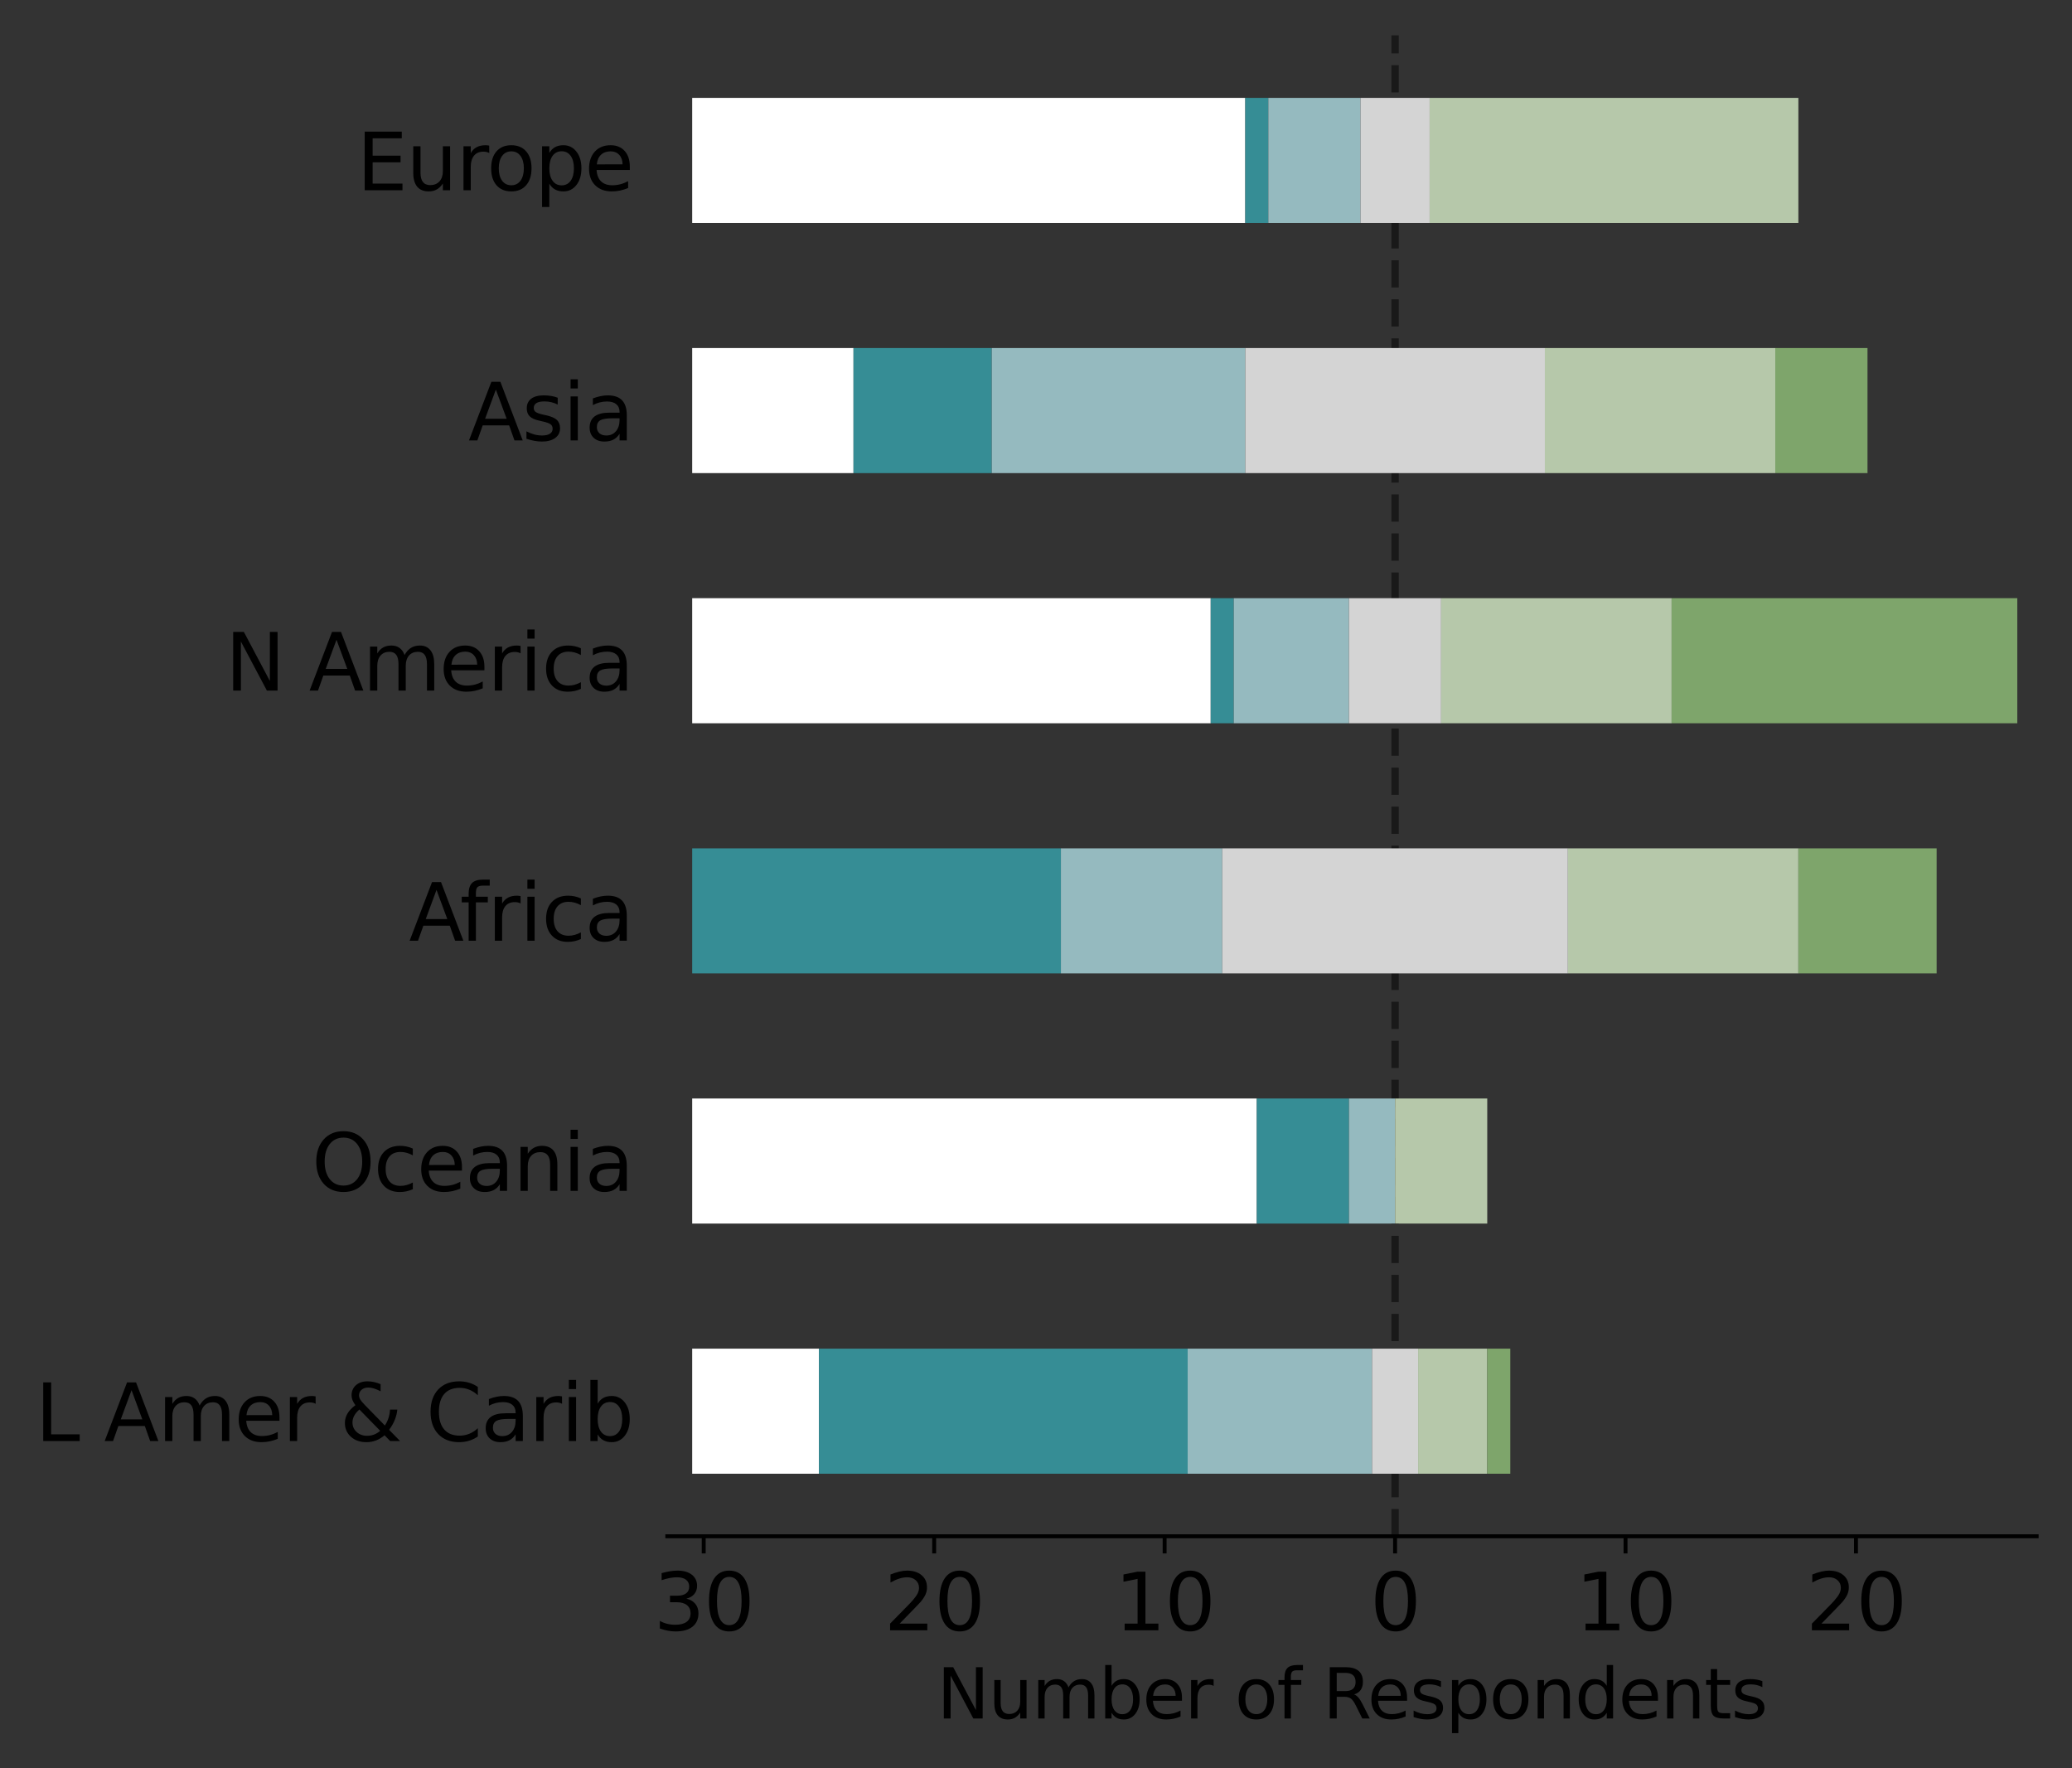 <?xml version="1.0" encoding="utf-8" standalone="no"?>
<!DOCTYPE svg PUBLIC "-//W3C//DTD SVG 1.1//EN"
  "http://www.w3.org/Graphics/SVG/1.1/DTD/svg11.dtd">
<svg xmlns:xlink="http://www.w3.org/1999/xlink" width="422.158pt" height="360.209pt" viewBox="0 0 422.158 360.209" xmlns="http://www.w3.org/2000/svg" version="1.1">
 <rect x="0" y="0" width="422.158" height="360.209" fill="#333333" stroke="none"/>
 <defs>
  <style type="text/css">*{stroke-linejoin: round; stroke-linecap: butt}</style>
 </defs>
 <g id="figure_1">
  <g id="patch_1">
   <path d="M -0 360.209 
L 422.158 360.209 
L 422.158 0 
L -0 0 
L -0 360.209 
z
" style="fill: none"/>
  </g>
  <g id="axes_1">
   <g id="patch_2">
    <path d="M 135.958 312.975 
L 414.957 312.975 
L 414.957 7.2 
L 135.958 7.2 
L 135.958 312.975 
z
" style="fill: none"/>
   </g>
   <g id="line2d_1">
    <path d="M 284.238 312.975 
L 284.238 7.2 
" clip-path="url(#p0b3c2ed98f)" style="fill: none; stroke-dasharray: 5.55,2.4; stroke-dashoffset: 0; stroke: #000000; stroke-opacity: 0.5; stroke-width: 1.5"/>
   </g>
   <g id="patch_3">
    <path d="M 141.029 300.234 
L 166.853 300.234 
L 166.853 274.753 
L 141.029 274.753 
z
" clip-path="url(#p0b3c2ed98f)" style="fill: #ffffff"/>
   </g>
   <g id="patch_4">
    <path d="M 141.029 249.272 
L 256.066 249.272 
L 256.066 223.791 
L 141.029 223.791 
z
" clip-path="url(#p0b3c2ed98f)" style="fill: #ffffff"/>
   </g>
   <g id="patch_5">
    <path d="M 141.029 198.309 
L 141.029 198.309 
L 141.029 172.828 
L 141.029 172.828 
z
" clip-path="url(#p0b3c2ed98f)" style="fill: #ffffff"/>
   </g>
   <g id="patch_6">
    <path d="M 141.029 147.347 
L 246.675 147.347 
L 246.675 121.866 
L 141.029 121.866 
z
" clip-path="url(#p0b3c2ed98f)" style="fill: #ffffff"/>
   </g>
   <g id="patch_7">
    <path d="M 141.029 96.384 
L 173.896 96.384 
L 173.896 70.903 
L 141.029 70.903 
z
" clip-path="url(#p0b3c2ed98f)" style="fill: #ffffff"/>
   </g>
   <g id="patch_8">
    <path d="M 141.029 45.422 
L 253.718 45.422 
L 253.718 19.941 
L 141.029 19.941 
z
" clip-path="url(#p0b3c2ed98f)" style="fill: #ffffff"/>
   </g>
   <g id="patch_9">
    <path d="M 166.853 300.234 
L 241.979 300.234 
L 241.979 274.753 
L 166.853 274.753 
z
" clip-path="url(#p0b3c2ed98f)" style="fill: #368d95"/>
   </g>
   <g id="patch_10">
    <path d="M 256.066 249.272 
L 274.847 249.272 
L 274.847 223.791 
L 256.066 223.791 
z
" clip-path="url(#p0b3c2ed98f)" style="fill: #368d95"/>
   </g>
   <g id="patch_11">
    <path d="M 141.029 198.309 
L 216.155 198.309 
L 216.155 172.828 
L 141.029 172.828 
z
" clip-path="url(#p0b3c2ed98f)" style="fill: #368d95"/>
   </g>
   <g id="patch_12">
    <path d="M 246.675 147.347 
L 251.37 147.347 
L 251.37 121.866 
L 246.675 121.866 
z
" clip-path="url(#p0b3c2ed98f)" style="fill: #368d95"/>
   </g>
   <g id="patch_13">
    <path d="M 173.896 96.384 
L 202.069 96.384 
L 202.069 70.903 
L 173.896 70.903 
z
" clip-path="url(#p0b3c2ed98f)" style="fill: #368d95"/>
   </g>
   <g id="patch_14">
    <path d="M 253.718 45.422 
L 258.413 45.422 
L 258.413 19.941 
L 253.718 19.941 
z
" clip-path="url(#p0b3c2ed98f)" style="fill: #368d95"/>
   </g>
   <g id="patch_15">
    <path d="M 241.979 300.234 
L 279.542 300.234 
L 279.542 274.753 
L 241.979 274.753 
z
" clip-path="url(#p0b3c2ed98f)" style="fill: #95babf"/>
   </g>
   <g id="patch_16">
    <path d="M 274.847 249.272 
L 284.238 249.272 
L 284.238 223.791 
L 274.847 223.791 
z
" clip-path="url(#p0b3c2ed98f)" style="fill: #95babf"/>
   </g>
   <g id="patch_17">
    <path d="M 216.155 198.309 
L 249.022 198.309 
L 249.022 172.828 
L 216.155 172.828 
z
" clip-path="url(#p0b3c2ed98f)" style="fill: #95babf"/>
   </g>
   <g id="patch_18">
    <path d="M 251.37 147.347 
L 274.847 147.347 
L 274.847 121.866 
L 251.37 121.866 
z
" clip-path="url(#p0b3c2ed98f)" style="fill: #95babf"/>
   </g>
   <g id="patch_19">
    <path d="M 202.069 96.384 
L 253.718 96.384 
L 253.718 70.903 
L 202.069 70.903 
z
" clip-path="url(#p0b3c2ed98f)" style="fill: #95babf"/>
   </g>
   <g id="patch_20">
    <path d="M 258.413 45.422 
L 277.195 45.422 
L 277.195 19.941 
L 258.413 19.941 
z
" clip-path="url(#p0b3c2ed98f)" style="fill: #95babf"/>
   </g>
   <g id="patch_21">
    <path d="M 279.542 300.234 
L 288.933 300.234 
L 288.933 274.753 
L 279.542 274.753 
z
" clip-path="url(#p0b3c2ed98f)" style="fill: #d4d4d4"/>
   </g>
   <g id="patch_22">
    <path d="M 141.029 249.272 
L 141.029 249.272 
L 141.029 223.791 
L 141.029 223.791 
z
" clip-path="url(#p0b3c2ed98f)" style="fill: #d4d4d4"/>
   </g>
   <g id="patch_23">
    <path d="M 249.022 198.309 
L 319.453 198.309 
L 319.453 172.828 
L 249.022 172.828 
z
" clip-path="url(#p0b3c2ed98f)" style="fill: #d4d4d4"/>
   </g>
   <g id="patch_24">
    <path d="M 274.847 147.347 
L 293.629 147.347 
L 293.629 121.866 
L 274.847 121.866 
z
" clip-path="url(#p0b3c2ed98f)" style="fill: #d4d4d4"/>
   </g>
   <g id="patch_25">
    <path d="M 253.718 96.384 
L 314.758 96.384 
L 314.758 70.903 
L 253.718 70.903 
z
" clip-path="url(#p0b3c2ed98f)" style="fill: #d4d4d4"/>
   </g>
   <g id="patch_26">
    <path d="M 277.195 45.422 
L 291.281 45.422 
L 291.281 19.941 
L 277.195 19.941 
z
" clip-path="url(#p0b3c2ed98f)" style="fill: #d4d4d4"/>
   </g>
   <g id="patch_27">
    <path d="M 288.933 300.234 
L 303.019 300.234 
L 303.019 274.753 
L 288.933 274.753 
z
" clip-path="url(#p0b3c2ed98f)" style="fill: #b6c8aa"/>
   </g>
   <g id="patch_28">
    <path d="M 284.238 249.272 
L 303.019 249.272 
L 303.019 223.791 
L 284.238 223.791 
z
" clip-path="url(#p0b3c2ed98f)" style="fill: #b6c8aa"/>
   </g>
   <g id="patch_29">
    <path d="M 319.453 198.309 
L 366.407 198.309 
L 366.407 172.828 
L 319.453 172.828 
z
" clip-path="url(#p0b3c2ed98f)" style="fill: #b6c8aa"/>
   </g>
   <g id="patch_30">
    <path d="M 293.629 147.347 
L 340.583 147.347 
L 340.583 121.866 
L 293.629 121.866 
z
" clip-path="url(#p0b3c2ed98f)" style="fill: #b6c8aa"/>
   </g>
   <g id="patch_31">
    <path d="M 314.758 96.384 
L 361.712 96.384 
L 361.712 70.903 
L 314.758 70.903 
z
" clip-path="url(#p0b3c2ed98f)" style="fill: #b6c8aa"/>
   </g>
   <g id="patch_32">
    <path d="M 291.281 45.422 
L 366.407 45.422 
L 366.407 19.941 
L 291.281 19.941 
z
" clip-path="url(#p0b3c2ed98f)" style="fill: #b6c8aa"/>
   </g>
   <g id="patch_33">
    <path d="M 303.019 300.234 
L 307.715 300.234 
L 307.715 274.753 
L 303.019 274.753 
z
" clip-path="url(#p0b3c2ed98f)" style="fill: #7ea56b"/>
   </g>
   <g id="patch_34">
    <path d="M 141.029 249.272 
L 141.029 249.272 
L 141.029 223.791 
L 141.029 223.791 
z
" clip-path="url(#p0b3c2ed98f)" style="fill: #7ea56b"/>
   </g>
   <g id="patch_35">
    <path d="M 366.407 198.309 
L 394.58 198.309 
L 394.58 172.828 
L 366.407 172.828 
z
" clip-path="url(#p0b3c2ed98f)" style="fill: #7ea56b"/>
   </g>
   <g id="patch_36">
    <path d="M 340.583 147.347 
L 411.013 147.347 
L 411.013 121.866 
L 340.583 121.866 
z
" clip-path="url(#p0b3c2ed98f)" style="fill: #7ea56b"/>
   </g>
   <g id="patch_37">
    <path d="M 361.712 96.384 
L 380.493 96.384 
L 380.493 70.903 
L 361.712 70.903 
z
" clip-path="url(#p0b3c2ed98f)" style="fill: #7ea56b"/>
   </g>
   <g id="patch_38">
    <path d="M 141.029 45.422 
L 141.029 45.422 
L 141.029 19.941 
L 141.029 19.941 
z
" clip-path="url(#p0b3c2ed98f)" style="fill: #7ea56b"/>
   </g>
   <g id="matplotlib.axis_1">
    <g id="xtick_1">
     <g id="line2d_2">
      <defs>
       <path id="m616296eb1b" d="M 0 0 
L 0 3.5 
" style="stroke: #000000; stroke-width: 0.8"/>
      </defs>
      <g>
       <use xlink:href="#m616296eb1b" x="284.238" y="312.975" style="stroke: #000000; stroke-width: 0.8"/>
      </g>
     </g>
     <g id="text_1">
      <!-- 0 -->
      <g transform="translate(279.148 332.132)scale(0.16 -0.16)">
       <defs>
        <path id="DejaVuSans-30" d="M 2034 4250 
Q 1547 4250 1301 3770 
Q 1056 3291 1056 2328 
Q 1056 1369 1301 889 
Q 1547 409 2034 409 
Q 2525 409 2770 889 
Q 3016 1369 3016 2328 
Q 3016 3291 2770 3770 
Q 2525 4250 2034 4250 
z
M 2034 4750 
Q 2819 4750 3233 4129 
Q 3647 3509 3647 2328 
Q 3647 1150 3233 529 
Q 2819 -91 2034 -91 
Q 1250 -91 836 529 
Q 422 1150 422 2328 
Q 422 3509 836 4129 
Q 1250 4750 2034 4750 
z
" transform="scale(0.016)"/>
       </defs>
       <use xlink:href="#DejaVuSans-30"/>
      </g>
     </g>
    </g>
    <g id="xtick_2">
     <g id="line2d_3">
      <g>
       <use xlink:href="#m616296eb1b" x="237.284" y="312.975" style="stroke: #000000; stroke-width: 0.8"/>
      </g>
     </g>
     <g id="text_2">
      <!-- 10 -->
      <g transform="translate(227.104 332.132)scale(0.16 -0.16)">
       <defs>
        <path id="DejaVuSans-31" d="M 794 531 
L 1825 531 
L 1825 4091 
L 703 3866 
L 703 4441 
L 1819 4666 
L 2450 4666 
L 2450 531 
L 3481 531 
L 3481 0 
L 794 0 
L 794 531 
z
" transform="scale(0.016)"/>
       </defs>
       <use xlink:href="#DejaVuSans-31"/>
       <use xlink:href="#DejaVuSans-30" x="63.623"/>
      </g>
     </g>
    </g>
    <g id="xtick_3">
     <g id="line2d_4">
      <g>
       <use xlink:href="#m616296eb1b" x="190.33" y="312.975" style="stroke: #000000; stroke-width: 0.8"/>
      </g>
     </g>
     <g id="text_3">
      <!-- 20 -->
      <g transform="translate(180.15 332.132)scale(0.16 -0.16)">
       <defs>
        <path id="DejaVuSans-32" d="M 1228 531 
L 3431 531 
L 3431 0 
L 469 0 
L 469 531 
Q 828 903 1448 1529 
Q 2069 2156 2228 2338 
Q 2531 2678 2651 2914 
Q 2772 3150 2772 3378 
Q 2772 3750 2511 3984 
Q 2250 4219 1831 4219 
Q 1534 4219 1204 4116 
Q 875 4013 500 3803 
L 500 4441 
Q 881 4594 1212 4672 
Q 1544 4750 1819 4750 
Q 2544 4750 2975 4387 
Q 3406 4025 3406 3419 
Q 3406 3131 3298 2873 
Q 3191 2616 2906 2266 
Q 2828 2175 2409 1742 
Q 1991 1309 1228 531 
z
" transform="scale(0.016)"/>
       </defs>
       <use xlink:href="#DejaVuSans-32"/>
       <use xlink:href="#DejaVuSans-30" x="63.623"/>
      </g>
     </g>
    </g>
    <g id="xtick_4">
     <g id="line2d_5">
      <g>
       <use xlink:href="#m616296eb1b" x="143.376" y="312.975" style="stroke: #000000; stroke-width: 0.8"/>
      </g>
     </g>
     <g id="text_4">
      <!-- 30 -->
      <g transform="translate(133.196 332.132)scale(0.16 -0.16)">
       <defs>
        <path id="DejaVuSans-33" d="M 2597 2516 
Q 3050 2419 3304 2112 
Q 3559 1806 3559 1356 
Q 3559 666 3084 287 
Q 2609 -91 1734 -91 
Q 1441 -91 1130 -33 
Q 819 25 488 141 
L 488 750 
Q 750 597 1062 519 
Q 1375 441 1716 441 
Q 2309 441 2620 675 
Q 2931 909 2931 1356 
Q 2931 1769 2642 2001 
Q 2353 2234 1838 2234 
L 1294 2234 
L 1294 2753 
L 1863 2753 
Q 2328 2753 2575 2939 
Q 2822 3125 2822 3475 
Q 2822 3834 2567 4026 
Q 2313 4219 1838 4219 
Q 1578 4219 1281 4162 
Q 984 4106 628 3988 
L 628 4550 
Q 988 4650 1302 4700 
Q 1616 4750 1894 4750 
Q 2613 4750 3031 4423 
Q 3450 4097 3450 3541 
Q 3450 3153 3228 2886 
Q 3006 2619 2597 2516 
z
" transform="scale(0.016)"/>
       </defs>
       <use xlink:href="#DejaVuSans-33"/>
       <use xlink:href="#DejaVuSans-30" x="63.623"/>
      </g>
     </g>
    </g>
    <g id="xtick_5">
     <g id="line2d_6">
      <g>
       <use xlink:href="#m616296eb1b" x="331.192" y="312.975" style="stroke: #000000; stroke-width: 0.8"/>
      </g>
     </g>
     <g id="text_5">
      <!-- 10 -->
      <g transform="translate(321.012 332.132)scale(0.16 -0.16)">
       <use xlink:href="#DejaVuSans-31"/>
       <use xlink:href="#DejaVuSans-30" x="63.623"/>
      </g>
     </g>
    </g>
    <g id="xtick_6">
     <g id="line2d_7">
      <g>
       <use xlink:href="#m616296eb1b" x="378.146" y="312.975" style="stroke: #000000; stroke-width: 0.8"/>
      </g>
     </g>
     <g id="text_6">
      <!-- 20 -->
      <g transform="translate(367.966 332.132)scale(0.16 -0.16)">
       <use xlink:href="#DejaVuSans-32"/>
       <use xlink:href="#DejaVuSans-30" x="63.623"/>
      </g>
     </g>
    </g>
    <g id="text_7">
     <!-- Number of Respondents -->
     <g transform="translate(190.896 350.098)scale(0.14 -0.14)">
      <defs>
       <path id="DejaVuSans-4e" d="M 628 4666 
L 1478 4666 
L 3547 763 
L 3547 4666 
L 4159 4666 
L 4159 0 
L 3309 0 
L 1241 3903 
L 1241 0 
L 628 0 
L 628 4666 
z
" transform="scale(0.016)"/>
       <path id="DejaVuSans-75" d="M 544 1381 
L 544 3500 
L 1119 3500 
L 1119 1403 
Q 1119 906 1312 657 
Q 1506 409 1894 409 
Q 2359 409 2629 706 
Q 2900 1003 2900 1516 
L 2900 3500 
L 3475 3500 
L 3475 0 
L 2900 0 
L 2900 538 
Q 2691 219 2414 64 
Q 2138 -91 1772 -91 
Q 1169 -91 856 284 
Q 544 659 544 1381 
z
M 1991 3584 
L 1991 3584 
z
" transform="scale(0.016)"/>
       <path id="DejaVuSans-6d" d="M 3328 2828 
Q 3544 3216 3844 3400 
Q 4144 3584 4550 3584 
Q 5097 3584 5394 3201 
Q 5691 2819 5691 2113 
L 5691 0 
L 5113 0 
L 5113 2094 
Q 5113 2597 4934 2840 
Q 4756 3084 4391 3084 
Q 3944 3084 3684 2787 
Q 3425 2491 3425 1978 
L 3425 0 
L 2847 0 
L 2847 2094 
Q 2847 2600 2669 2842 
Q 2491 3084 2119 3084 
Q 1678 3084 1418 2786 
Q 1159 2488 1159 1978 
L 1159 0 
L 581 0 
L 581 3500 
L 1159 3500 
L 1159 2956 
Q 1356 3278 1631 3431 
Q 1906 3584 2284 3584 
Q 2666 3584 2933 3390 
Q 3200 3197 3328 2828 
z
" transform="scale(0.016)"/>
       <path id="DejaVuSans-62" d="M 3116 1747 
Q 3116 2381 2855 2742 
Q 2594 3103 2138 3103 
Q 1681 3103 1420 2742 
Q 1159 2381 1159 1747 
Q 1159 1113 1420 752 
Q 1681 391 2138 391 
Q 2594 391 2855 752 
Q 3116 1113 3116 1747 
z
M 1159 2969 
Q 1341 3281 1617 3432 
Q 1894 3584 2278 3584 
Q 2916 3584 3314 3078 
Q 3713 2572 3713 1747 
Q 3713 922 3314 415 
Q 2916 -91 2278 -91 
Q 1894 -91 1617 61 
Q 1341 213 1159 525 
L 1159 0 
L 581 0 
L 581 4863 
L 1159 4863 
L 1159 2969 
z
" transform="scale(0.016)"/>
       <path id="DejaVuSans-65" d="M 3597 1894 
L 3597 1613 
L 953 1613 
Q 991 1019 1311 708 
Q 1631 397 2203 397 
Q 2534 397 2845 478 
Q 3156 559 3463 722 
L 3463 178 
Q 3153 47 2828 -22 
Q 2503 -91 2169 -91 
Q 1331 -91 842 396 
Q 353 884 353 1716 
Q 353 2575 817 3079 
Q 1281 3584 2069 3584 
Q 2775 3584 3186 3129 
Q 3597 2675 3597 1894 
z
M 3022 2063 
Q 3016 2534 2758 2815 
Q 2500 3097 2075 3097 
Q 1594 3097 1305 2825 
Q 1016 2553 972 2059 
L 3022 2063 
z
" transform="scale(0.016)"/>
       <path id="DejaVuSans-72" d="M 2631 2963 
Q 2534 3019 2420 3045 
Q 2306 3072 2169 3072 
Q 1681 3072 1420 2755 
Q 1159 2438 1159 1844 
L 1159 0 
L 581 0 
L 581 3500 
L 1159 3500 
L 1159 2956 
Q 1341 3275 1631 3429 
Q 1922 3584 2338 3584 
Q 2397 3584 2469 3576 
Q 2541 3569 2628 3553 
L 2631 2963 
z
" transform="scale(0.016)"/>
       <path id="DejaVuSans-20" transform="scale(0.016)"/>
       <path id="DejaVuSans-6f" d="M 1959 3097 
Q 1497 3097 1228 2736 
Q 959 2375 959 1747 
Q 959 1119 1226 758 
Q 1494 397 1959 397 
Q 2419 397 2687 759 
Q 2956 1122 2956 1747 
Q 2956 2369 2687 2733 
Q 2419 3097 1959 3097 
z
M 1959 3584 
Q 2709 3584 3137 3096 
Q 3566 2609 3566 1747 
Q 3566 888 3137 398 
Q 2709 -91 1959 -91 
Q 1206 -91 779 398 
Q 353 888 353 1747 
Q 353 2609 779 3096 
Q 1206 3584 1959 3584 
z
" transform="scale(0.016)"/>
       <path id="DejaVuSans-66" d="M 2375 4863 
L 2375 4384 
L 1825 4384 
Q 1516 4384 1395 4259 
Q 1275 4134 1275 3809 
L 1275 3500 
L 2222 3500 
L 2222 3053 
L 1275 3053 
L 1275 0 
L 697 0 
L 697 3053 
L 147 3053 
L 147 3500 
L 697 3500 
L 697 3744 
Q 697 4328 969 4595 
Q 1241 4863 1831 4863 
L 2375 4863 
z
" transform="scale(0.016)"/>
       <path id="DejaVuSans-52" d="M 2841 2188 
Q 3044 2119 3236 1894 
Q 3428 1669 3622 1275 
L 4263 0 
L 3584 0 
L 2988 1197 
Q 2756 1666 2539 1819 
Q 2322 1972 1947 1972 
L 1259 1972 
L 1259 0 
L 628 0 
L 628 4666 
L 2053 4666 
Q 2853 4666 3247 4331 
Q 3641 3997 3641 3322 
Q 3641 2881 3436 2590 
Q 3231 2300 2841 2188 
z
M 1259 4147 
L 1259 2491 
L 2053 2491 
Q 2509 2491 2742 2702 
Q 2975 2913 2975 3322 
Q 2975 3731 2742 3939 
Q 2509 4147 2053 4147 
L 1259 4147 
z
" transform="scale(0.016)"/>
       <path id="DejaVuSans-73" d="M 2834 3397 
L 2834 2853 
Q 2591 2978 2328 3040 
Q 2066 3103 1784 3103 
Q 1356 3103 1142 2972 
Q 928 2841 928 2578 
Q 928 2378 1081 2264 
Q 1234 2150 1697 2047 
L 1894 2003 
Q 2506 1872 2764 1633 
Q 3022 1394 3022 966 
Q 3022 478 2636 193 
Q 2250 -91 1575 -91 
Q 1294 -91 989 -36 
Q 684 19 347 128 
L 347 722 
Q 666 556 975 473 
Q 1284 391 1588 391 
Q 1994 391 2212 530 
Q 2431 669 2431 922 
Q 2431 1156 2273 1281 
Q 2116 1406 1581 1522 
L 1381 1569 
Q 847 1681 609 1914 
Q 372 2147 372 2553 
Q 372 3047 722 3315 
Q 1072 3584 1716 3584 
Q 2034 3584 2315 3537 
Q 2597 3491 2834 3397 
z
" transform="scale(0.016)"/>
       <path id="DejaVuSans-70" d="M 1159 525 
L 1159 -1331 
L 581 -1331 
L 581 3500 
L 1159 3500 
L 1159 2969 
Q 1341 3281 1617 3432 
Q 1894 3584 2278 3584 
Q 2916 3584 3314 3078 
Q 3713 2572 3713 1747 
Q 3713 922 3314 415 
Q 2916 -91 2278 -91 
Q 1894 -91 1617 61 
Q 1341 213 1159 525 
z
M 3116 1747 
Q 3116 2381 2855 2742 
Q 2594 3103 2138 3103 
Q 1681 3103 1420 2742 
Q 1159 2381 1159 1747 
Q 1159 1113 1420 752 
Q 1681 391 2138 391 
Q 2594 391 2855 752 
Q 3116 1113 3116 1747 
z
" transform="scale(0.016)"/>
       <path id="DejaVuSans-6e" d="M 3513 2113 
L 3513 0 
L 2938 0 
L 2938 2094 
Q 2938 2591 2744 2837 
Q 2550 3084 2163 3084 
Q 1697 3084 1428 2787 
Q 1159 2491 1159 1978 
L 1159 0 
L 581 0 
L 581 3500 
L 1159 3500 
L 1159 2956 
Q 1366 3272 1645 3428 
Q 1925 3584 2291 3584 
Q 2894 3584 3203 3211 
Q 3513 2838 3513 2113 
z
" transform="scale(0.016)"/>
       <path id="DejaVuSans-64" d="M 2906 2969 
L 2906 4863 
L 3481 4863 
L 3481 0 
L 2906 0 
L 2906 525 
Q 2725 213 2448 61 
Q 2172 -91 1784 -91 
Q 1150 -91 751 415 
Q 353 922 353 1747 
Q 353 2572 751 3078 
Q 1150 3584 1784 3584 
Q 2172 3584 2448 3432 
Q 2725 3281 2906 2969 
z
M 947 1747 
Q 947 1113 1208 752 
Q 1469 391 1925 391 
Q 2381 391 2643 752 
Q 2906 1113 2906 1747 
Q 2906 2381 2643 2742 
Q 2381 3103 1925 3103 
Q 1469 3103 1208 2742 
Q 947 2381 947 1747 
z
" transform="scale(0.016)"/>
       <path id="DejaVuSans-74" d="M 1172 4494 
L 1172 3500 
L 2356 3500 
L 2356 3053 
L 1172 3053 
L 1172 1153 
Q 1172 725 1289 603 
Q 1406 481 1766 481 
L 2356 481 
L 2356 0 
L 1766 0 
Q 1100 0 847 248 
Q 594 497 594 1153 
L 594 3053 
L 172 3053 
L 172 3500 
L 594 3500 
L 594 4494 
L 1172 4494 
z
" transform="scale(0.016)"/>
      </defs>
      <use xlink:href="#DejaVuSans-4e"/>
      <use xlink:href="#DejaVuSans-75" x="74.805"/>
      <use xlink:href="#DejaVuSans-6d" x="138.184"/>
      <use xlink:href="#DejaVuSans-62" x="235.596"/>
      <use xlink:href="#DejaVuSans-65" x="299.072"/>
      <use xlink:href="#DejaVuSans-72" x="360.596"/>
      <use xlink:href="#DejaVuSans-20" x="401.709"/>
      <use xlink:href="#DejaVuSans-6f" x="433.496"/>
      <use xlink:href="#DejaVuSans-66" x="494.678"/>
      <use xlink:href="#DejaVuSans-20" x="529.883"/>
      <use xlink:href="#DejaVuSans-52" x="561.67"/>
      <use xlink:href="#DejaVuSans-65" x="626.652"/>
      <use xlink:href="#DejaVuSans-73" x="688.176"/>
      <use xlink:href="#DejaVuSans-70" x="740.275"/>
      <use xlink:href="#DejaVuSans-6f" x="803.752"/>
      <use xlink:href="#DejaVuSans-6e" x="864.934"/>
      <use xlink:href="#DejaVuSans-64" x="928.312"/>
      <use xlink:href="#DejaVuSans-65" x="991.789"/>
      <use xlink:href="#DejaVuSans-6e" x="1053.312"/>
      <use xlink:href="#DejaVuSans-74" x="1116.691"/>
      <use xlink:href="#DejaVuSans-73" x="1155.9"/>
     </g>
    </g>
   </g>
   <g id="matplotlib.axis_2">
    <g id="ytick_1">
     <g id="text_8">
      <!-- L Amer &amp; Carib -->
      <g transform="translate(7.2 293.572)scale(0.16 -0.16)">
       <defs>
        <path id="DejaVuSans-4c" d="M 628 4666 
L 1259 4666 
L 1259 531 
L 3531 531 
L 3531 0 
L 628 0 
L 628 4666 
z
" transform="scale(0.016)"/>
        <path id="DejaVuSans-41" d="M 2188 4044 
L 1331 1722 
L 3047 1722 
L 2188 4044 
z
M 1831 4666 
L 2547 4666 
L 4325 0 
L 3669 0 
L 3244 1197 
L 1141 1197 
L 716 0 
L 50 0 
L 1831 4666 
z
" transform="scale(0.016)"/>
        <path id="DejaVuSans-26" d="M 1556 2509 
Q 1272 2256 1139 2004 
Q 1006 1753 1006 1478 
Q 1006 1022 1337 719 
Q 1669 416 2169 416 
Q 2466 416 2725 514 
Q 2984 613 3213 813 
L 1556 2509 
z
M 1997 2859 
L 3584 1234 
Q 3769 1513 3872 1830 
Q 3975 2147 3994 2503 
L 4575 2503 
Q 4538 2091 4375 1687 
Q 4213 1284 3922 891 
L 4794 0 
L 4006 0 
L 3559 459 
Q 3234 181 2878 45 
Q 2522 -91 2113 -91 
Q 1359 -91 881 339 
Q 403 769 403 1441 
Q 403 1841 612 2192 
Q 822 2544 1241 2853 
Q 1091 3050 1012 3245 
Q 934 3441 934 3628 
Q 934 4134 1281 4442 
Q 1628 4750 2203 4750 
Q 2463 4750 2720 4694 
Q 2978 4638 3244 4525 
L 3244 3956 
Q 2972 4103 2725 4179 
Q 2478 4256 2266 4256 
Q 1938 4256 1733 4082 
Q 1528 3909 1528 3634 
Q 1528 3475 1620 3314 
Q 1713 3153 1997 2859 
z
" transform="scale(0.016)"/>
        <path id="DejaVuSans-43" d="M 4122 4306 
L 4122 3641 
Q 3803 3938 3442 4084 
Q 3081 4231 2675 4231 
Q 1875 4231 1450 3742 
Q 1025 3253 1025 2328 
Q 1025 1406 1450 917 
Q 1875 428 2675 428 
Q 3081 428 3442 575 
Q 3803 722 4122 1019 
L 4122 359 
Q 3791 134 3420 21 
Q 3050 -91 2638 -91 
Q 1578 -91 968 557 
Q 359 1206 359 2328 
Q 359 3453 968 4101 
Q 1578 4750 2638 4750 
Q 3056 4750 3426 4639 
Q 3797 4528 4122 4306 
z
" transform="scale(0.016)"/>
        <path id="DejaVuSans-61" d="M 2194 1759 
Q 1497 1759 1228 1600 
Q 959 1441 959 1056 
Q 959 750 1161 570 
Q 1363 391 1709 391 
Q 2188 391 2477 730 
Q 2766 1069 2766 1631 
L 2766 1759 
L 2194 1759 
z
M 3341 1997 
L 3341 0 
L 2766 0 
L 2766 531 
Q 2569 213 2275 61 
Q 1981 -91 1556 -91 
Q 1019 -91 701 211 
Q 384 513 384 1019 
Q 384 1609 779 1909 
Q 1175 2209 1959 2209 
L 2766 2209 
L 2766 2266 
Q 2766 2663 2505 2880 
Q 2244 3097 1772 3097 
Q 1472 3097 1187 3025 
Q 903 2953 641 2809 
L 641 3341 
Q 956 3463 1253 3523 
Q 1550 3584 1831 3584 
Q 2591 3584 2966 3190 
Q 3341 2797 3341 1997 
z
" transform="scale(0.016)"/>
        <path id="DejaVuSans-69" d="M 603 3500 
L 1178 3500 
L 1178 0 
L 603 0 
L 603 3500 
z
M 603 4863 
L 1178 4863 
L 1178 4134 
L 603 4134 
L 603 4863 
z
" transform="scale(0.016)"/>
       </defs>
       <use xlink:href="#DejaVuSans-4c"/>
       <use xlink:href="#DejaVuSans-20" x="55.713"/>
       <use xlink:href="#DejaVuSans-41" x="87.5"/>
       <use xlink:href="#DejaVuSans-6d" x="155.908"/>
       <use xlink:href="#DejaVuSans-65" x="253.32"/>
       <use xlink:href="#DejaVuSans-72" x="314.844"/>
       <use xlink:href="#DejaVuSans-20" x="355.957"/>
       <use xlink:href="#DejaVuSans-26" x="387.744"/>
       <use xlink:href="#DejaVuSans-20" x="465.723"/>
       <use xlink:href="#DejaVuSans-43" x="497.51"/>
       <use xlink:href="#DejaVuSans-61" x="567.334"/>
       <use xlink:href="#DejaVuSans-72" x="628.613"/>
       <use xlink:href="#DejaVuSans-69" x="669.727"/>
       <use xlink:href="#DejaVuSans-62" x="697.51"/>
      </g>
     </g>
    </g>
    <g id="ytick_2">
     <g id="text_9">
      <!-- Oceania -->
      <g transform="translate(63.525 242.61)scale(0.16 -0.16)">
       <defs>
        <path id="DejaVuSans-4f" d="M 2522 4238 
Q 1834 4238 1429 3725 
Q 1025 3213 1025 2328 
Q 1025 1447 1429 934 
Q 1834 422 2522 422 
Q 3209 422 3611 934 
Q 4013 1447 4013 2328 
Q 4013 3213 3611 3725 
Q 3209 4238 2522 4238 
z
M 2522 4750 
Q 3503 4750 4090 4092 
Q 4678 3434 4678 2328 
Q 4678 1225 4090 567 
Q 3503 -91 2522 -91 
Q 1538 -91 948 565 
Q 359 1222 359 2328 
Q 359 3434 948 4092 
Q 1538 4750 2522 4750 
z
" transform="scale(0.016)"/>
        <path id="DejaVuSans-63" d="M 3122 3366 
L 3122 2828 
Q 2878 2963 2633 3030 
Q 2388 3097 2138 3097 
Q 1578 3097 1268 2742 
Q 959 2388 959 1747 
Q 959 1106 1268 751 
Q 1578 397 2138 397 
Q 2388 397 2633 464 
Q 2878 531 3122 666 
L 3122 134 
Q 2881 22 2623 -34 
Q 2366 -91 2075 -91 
Q 1284 -91 818 406 
Q 353 903 353 1747 
Q 353 2603 823 3093 
Q 1294 3584 2113 3584 
Q 2378 3584 2631 3529 
Q 2884 3475 3122 3366 
z
" transform="scale(0.016)"/>
       </defs>
       <use xlink:href="#DejaVuSans-4f"/>
       <use xlink:href="#DejaVuSans-63" x="78.711"/>
       <use xlink:href="#DejaVuSans-65" x="133.691"/>
       <use xlink:href="#DejaVuSans-61" x="195.215"/>
       <use xlink:href="#DejaVuSans-6e" x="256.494"/>
       <use xlink:href="#DejaVuSans-69" x="319.873"/>
       <use xlink:href="#DejaVuSans-61" x="347.656"/>
      </g>
     </g>
    </g>
    <g id="ytick_3">
     <g id="text_10">
      <!-- Africa -->
      <g transform="translate(83.335 191.648)scale(0.16 -0.16)">
       <use xlink:href="#DejaVuSans-41"/>
       <use xlink:href="#DejaVuSans-66" x="64.783"/>
       <use xlink:href="#DejaVuSans-72" x="99.988"/>
       <use xlink:href="#DejaVuSans-69" x="141.102"/>
       <use xlink:href="#DejaVuSans-63" x="168.885"/>
       <use xlink:href="#DejaVuSans-61" x="223.865"/>
      </g>
     </g>
    </g>
    <g id="ytick_4">
     <g id="text_11">
      <!-- N America -->
      <g transform="translate(45.903 140.685)scale(0.16 -0.16)">
       <use xlink:href="#DejaVuSans-4e"/>
       <use xlink:href="#DejaVuSans-20" x="74.805"/>
       <use xlink:href="#DejaVuSans-41" x="106.592"/>
       <use xlink:href="#DejaVuSans-6d" x="175"/>
       <use xlink:href="#DejaVuSans-65" x="272.412"/>
       <use xlink:href="#DejaVuSans-72" x="333.936"/>
       <use xlink:href="#DejaVuSans-69" x="375.049"/>
       <use xlink:href="#DejaVuSans-63" x="402.832"/>
       <use xlink:href="#DejaVuSans-61" x="457.812"/>
      </g>
     </g>
    </g>
    <g id="ytick_5">
     <g id="text_12">
      <!-- Asia -->
      <g transform="translate(95.427 89.722)scale(0.16 -0.16)">
       <use xlink:href="#DejaVuSans-41"/>
       <use xlink:href="#DejaVuSans-73" x="68.408"/>
       <use xlink:href="#DejaVuSans-69" x="120.508"/>
       <use xlink:href="#DejaVuSans-61" x="148.291"/>
      </g>
     </g>
    </g>
    <g id="ytick_6">
     <g id="text_13">
      <!-- Europe -->
      <g transform="translate(72.698 38.76)scale(0.16 -0.16)">
       <defs>
        <path id="DejaVuSans-45" d="M 628 4666 
L 3578 4666 
L 3578 4134 
L 1259 4134 
L 1259 2753 
L 3481 2753 
L 3481 2222 
L 1259 2222 
L 1259 531 
L 3634 531 
L 3634 0 
L 628 0 
L 628 4666 
z
" transform="scale(0.016)"/>
       </defs>
       <use xlink:href="#DejaVuSans-45"/>
       <use xlink:href="#DejaVuSans-75" x="63.184"/>
       <use xlink:href="#DejaVuSans-72" x="126.562"/>
       <use xlink:href="#DejaVuSans-6f" x="165.426"/>
       <use xlink:href="#DejaVuSans-70" x="226.607"/>
       <use xlink:href="#DejaVuSans-65" x="290.084"/>
      </g>
     </g>
    </g>
   </g>
   <g id="patch_39">
    <path d="M 135.958 312.975 
L 414.957 312.975 
" style="fill: none; stroke: #000000; stroke-width: 0.8; stroke-linejoin: miter; stroke-linecap: square"/>
   </g>
  </g>
 </g>
 <defs>
  <clipPath id="p0b3c2ed98f">
   <rect x="135.958" y="7.2" width="279" height="305.775"/>
  </clipPath>
 </defs>
</svg>

